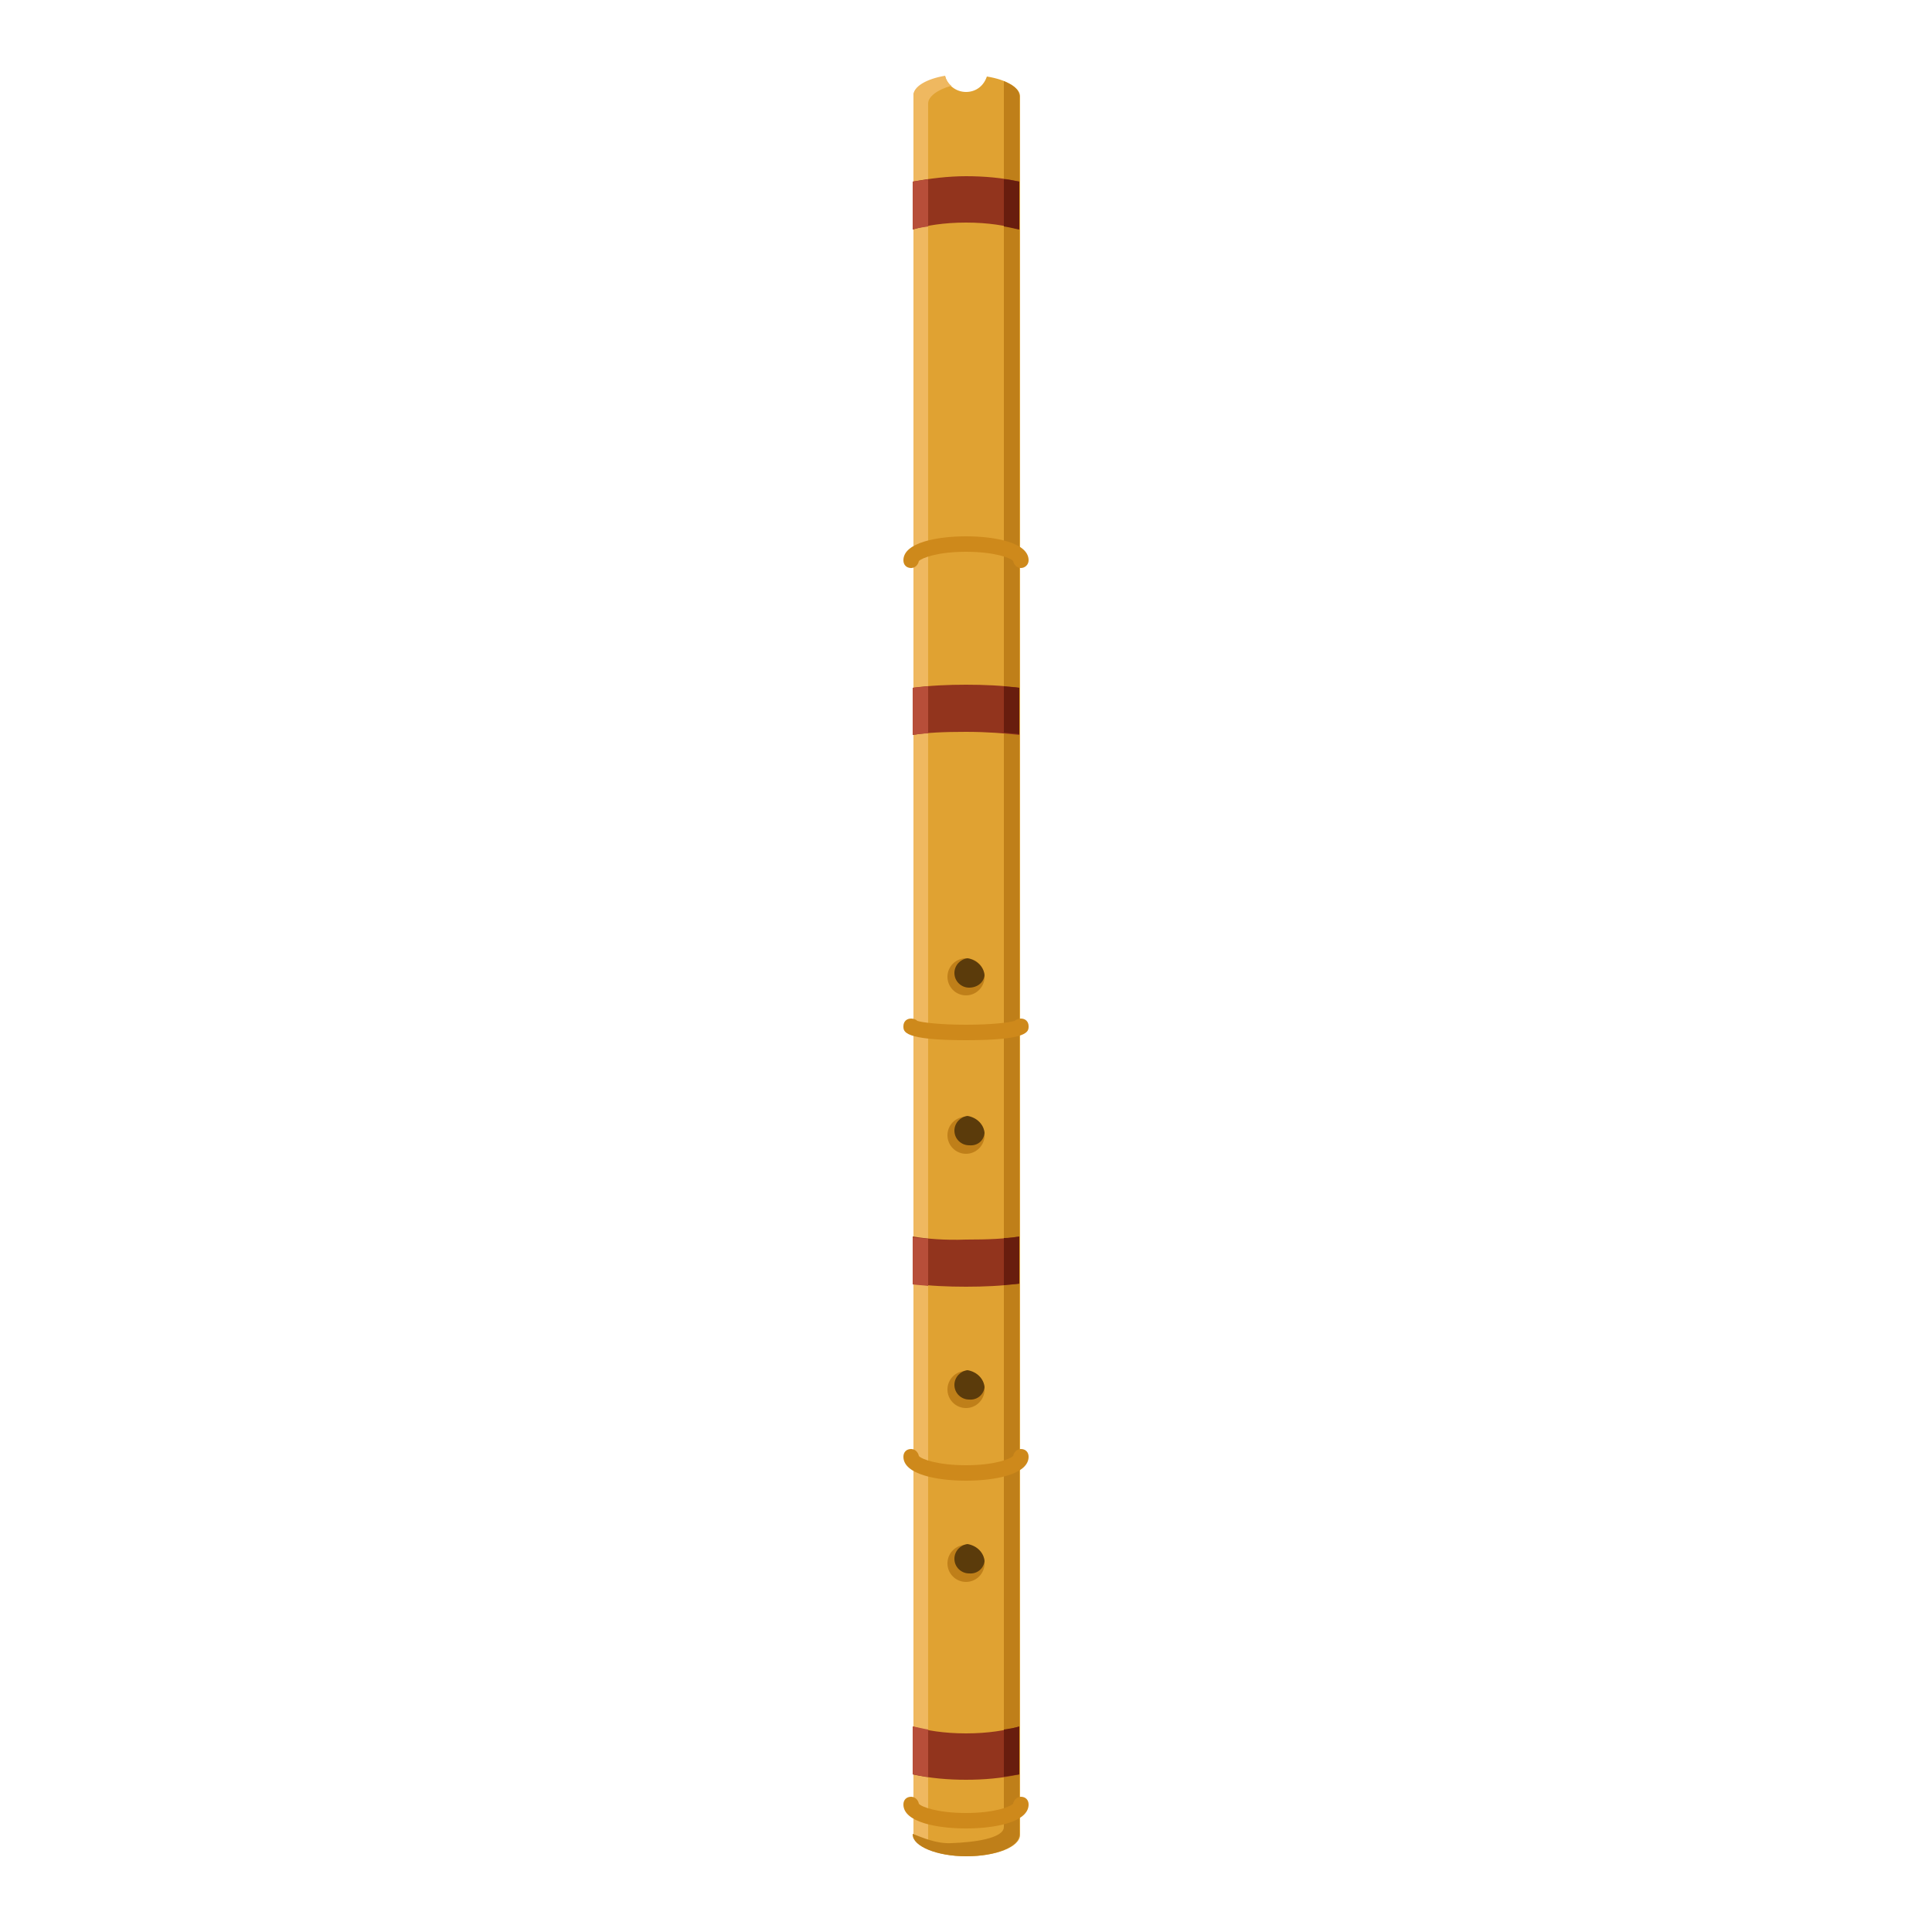 <?xml version="1.0" encoding="utf-8"?>
<!-- Generator: Adobe Illustrator 16.0.0, SVG Export Plug-In . SVG Version: 6.00 Build 0)  -->
<!DOCTYPE svg PUBLIC "-//W3C//DTD SVG 1.1//EN" "http://www.w3.org/Graphics/SVG/1.1/DTD/svg11.dtd">
<svg version="1.1" id="Layer_3" xmlns:x="http://ns.adobe.com/Extensibility/1.0/" xmlns:i="http://ns.adobe.com/AdobeIllustrator/10.0/" xmlns:graph="http://ns.adobe.com/Graphs/1.0/"
	 xmlns="http://www.w3.org/2000/svg" xmlns:xlink="http://www.w3.org/1999/xlink" xmlns:a="http://ns.adobe.com/AdobeSVGViewerExtensions/3.0/"
	 x="0px" y="0px" width="250px" height="250px" viewBox="0 0 250 250" style="enable-background:new 0 0 250 250;"
	 xml:space="preserve">
<g>
	<path style="fill:#E0A232;" d="M127.7,9.9c-0.4,1.2-1.4,2-2.7,2s-2.4-0.9-2.7-2c-2.4,0.4-4.1,1.4-4.1,2.5v225
		c0,1.5,3.1,2.8,6.9,2.8s6.9-1.2,6.9-2.8v-225C131.9,11.3,130.2,10.3,127.7,9.9z"/>
	<path style="fill:#EFB860;" d="M120.1,238.4v-225c0-0.9,1.2-1.8,3-2.3c-0.4-0.3-0.7-0.8-0.8-1.3c-2.4,0.4-4.1,1.4-4.1,2.5v225
		c0,0.9,1,1.7,2.7,2.2C120.4,239.2,120.1,238.8,120.1,238.4z"/>
	<path style="fill:#BF7F19;" d="M129.9,10.5v225.9c0,1.5-3.9,2-6.8,2.1c-1.9,0.1-3.7-0.7-5-1.2v0.1c0,1.5,3.1,2.8,6.9,2.8
		s6.9-1.2,6.9-2.8v-225C131.9,11.6,131.1,11,129.9,10.5z"/>
</g>
<g>
	<path style="fill:#CE891B;" d="M132.1,73.5c-0.5,0-0.9-0.4-1-0.9c-0.3-0.4-2.4-1.2-6.1-1.2c-3.7,0-5.7,0.8-6.1,1.2
		c-0.1,0.5-0.5,0.9-1,0.9c-0.6,0-1-0.4-1-1c0-2.3,4.4-3.1,8.1-3.1c3.7,0,8.1,0.8,8.1,3.1C133.1,73.1,132.6,73.5,132.1,73.5z"/>
	<path style="fill:#CE891B;" d="M125,191.6c-3.7,0-8.1-0.8-8.1-3.1c0-0.6,0.4-1,1-1c0.5,0,0.9,0.4,1,0.9c0.3,0.4,2.4,1.2,6.1,1.2
		s5.7-0.8,6.1-1.2c0.1-0.5,0.5-0.9,1-0.9c0.6,0,1,0.4,1,1C133.1,190.8,128.7,191.6,125,191.6z"/>
	<path style="fill:#CE891B;" d="M125,134.6c-8.1,0-8.1-1.1-8.1-1.8c0-0.6,0.4-1,1-1c0.3,0,0.6,0.1,0.8,0.3c0.6,0.2,2.9,0.5,6.3,0.5
		c3.4,0,5.7-0.3,6.3-0.5c0.2-0.2,0.5-0.3,0.8-0.3c0.6,0,1,0.4,1,1C133.1,133.5,133.1,134.6,125,134.6z"/>
	<path style="fill:#CE891B;" d="M125,236.6c-3.7,0-8.1-0.8-8.1-3.1c0-0.6,0.4-1,1-1c0.5,0,0.9,0.4,1,0.9c0.3,0.4,2.4,1.2,6.1,1.2
		s5.7-0.8,6.1-1.2c0.1-0.5,0.5-0.9,1-0.9c0.6,0,1,0.4,1,1C133.1,235.8,128.7,236.6,125,236.6z"/>
</g>
<g>
	<g>
		<circle style="fill:#BF7F19;" cx="125" cy="126.4" r="2.4"/>
		<path style="fill:#5B3B0B;" d="M127.4,126.2c-0.1-1.1-1-2-2.2-2.2c-0.9,0.1-1.7,0.9-1.7,1.9c0,1.1,0.9,1.9,1.9,1.9
			C126.5,127.8,127.3,127.1,127.4,126.2z"/>
	</g>
	<g>
		<circle style="fill:#BF7F19;" cx="125" cy="146.9" r="2.4"/>
		<path style="fill:#5B3B0B;" d="M127.4,146.6c-0.1-1.1-1-2-2.2-2.2c-0.9,0.1-1.7,0.9-1.7,1.9c0,1.1,0.9,1.9,1.9,1.9
			C126.5,148.3,127.3,147.6,127.4,146.6z"/>
	</g>
	<g>
		<circle style="fill:#BF7F19;" cx="125" cy="179.8" r="2.4"/>
		<path style="fill:#5B3B0B;" d="M127.4,179.5c-0.1-1.1-1-2-2.2-2.2c-0.9,0.1-1.7,0.9-1.7,1.9c0,1.1,0.9,1.9,1.9,1.9
			C126.5,181.2,127.3,180.4,127.4,179.5z"/>
	</g>
	<g>
		<circle style="fill:#BF7F19;" cx="125" cy="202.3" r="2.4"/>
		<path style="fill:#5B3B0B;" d="M127.4,202c-0.1-1.1-1-2-2.2-2.2c-0.9,0.1-1.7,0.9-1.7,1.9c0,1.1,0.9,1.9,1.9,1.9
			C126.5,203.7,127.3,202.9,127.4,202z"/>
	</g>
</g>
<g>
	<path style="fill:#92341D;" d="M118.1,23.5v6.2c1.7-0.5,4-0.9,6.9-0.9s5.2,0.4,6.9,0.9v-6.2c-2.2-0.5-4.6-0.7-6.9-0.7
		S120.3,23.1,118.1,23.5z"/>
	<path style="fill:#92341D;" d="M118.1,89v6.1c1.8-0.3,4-0.4,6.9-0.4c2.8,0,5.1,0.2,6.9,0.4V89c-2.2-0.3-4.6-0.4-6.9-0.4
		S120.4,88.7,118.1,89z"/>
	<path style="fill:#92341D;" d="M118.1,160v6.1c2.2,0.3,4.6,0.4,6.9,0.4s4.6-0.1,6.9-0.4V160c-1.8,0.3-4,0.4-6.9,0.4
		C122.2,160.5,119.9,160.3,118.1,160z"/>
	<path style="fill:#92341D;" d="M118.1,223.4v6.2c2.2,0.5,4.6,0.7,6.9,0.7s4.7-0.2,6.9-0.7v-6.2c-1.7,0.5-4,0.9-6.9,0.9
		S119.8,223.9,118.1,223.4z"/>
	<path style="fill:#681D0E;" d="M129.9,29.3c0.7,0.1,1.4,0.3,2,0.4v-6.2c-0.7-0.1-1.3-0.3-2-0.3V29.3z"/>
	<path style="fill:#681D0E;" d="M129.9,94.8c0.7,0.1,1.4,0.1,2,0.2V89c-0.7-0.1-1.3-0.1-2-0.2V94.8z"/>
	<path style="fill:#681D0E;" d="M129.9,166.3c0.7-0.1,1.3-0.1,2-0.2V160c-0.6,0.1-1.3,0.2-2,0.2V166.3z"/>
	<path style="fill:#681D0E;" d="M129.9,229.9c0.7-0.1,1.3-0.2,2-0.3v-6.2c-0.6,0.2-1.3,0.3-2,0.4V229.9z"/>
	<path style="fill:#B74E39;" d="M120.1,23.2c-0.7,0.1-1.3,0.2-2,0.3v6.2c0.6-0.2,1.3-0.3,2-0.4V23.2z"/>
	<path style="fill:#B74E39;" d="M120.1,88.8c-0.7,0.1-1.3,0.1-2,0.2v6.1c0.6-0.1,1.3-0.2,2-0.2V88.8z"/>
	<path style="fill:#B74E39;" d="M120.1,160.3c-0.7-0.1-1.4-0.1-2-0.2v6.1c0.7,0.1,1.3,0.1,2,0.2V160.3z"/>
	<path style="fill:#B74E39;" d="M120.1,223.8c-0.7-0.1-1.4-0.3-2-0.4v6.2c0.7,0.1,1.3,0.3,2,0.3V223.8z"/>
</g>
</svg>
